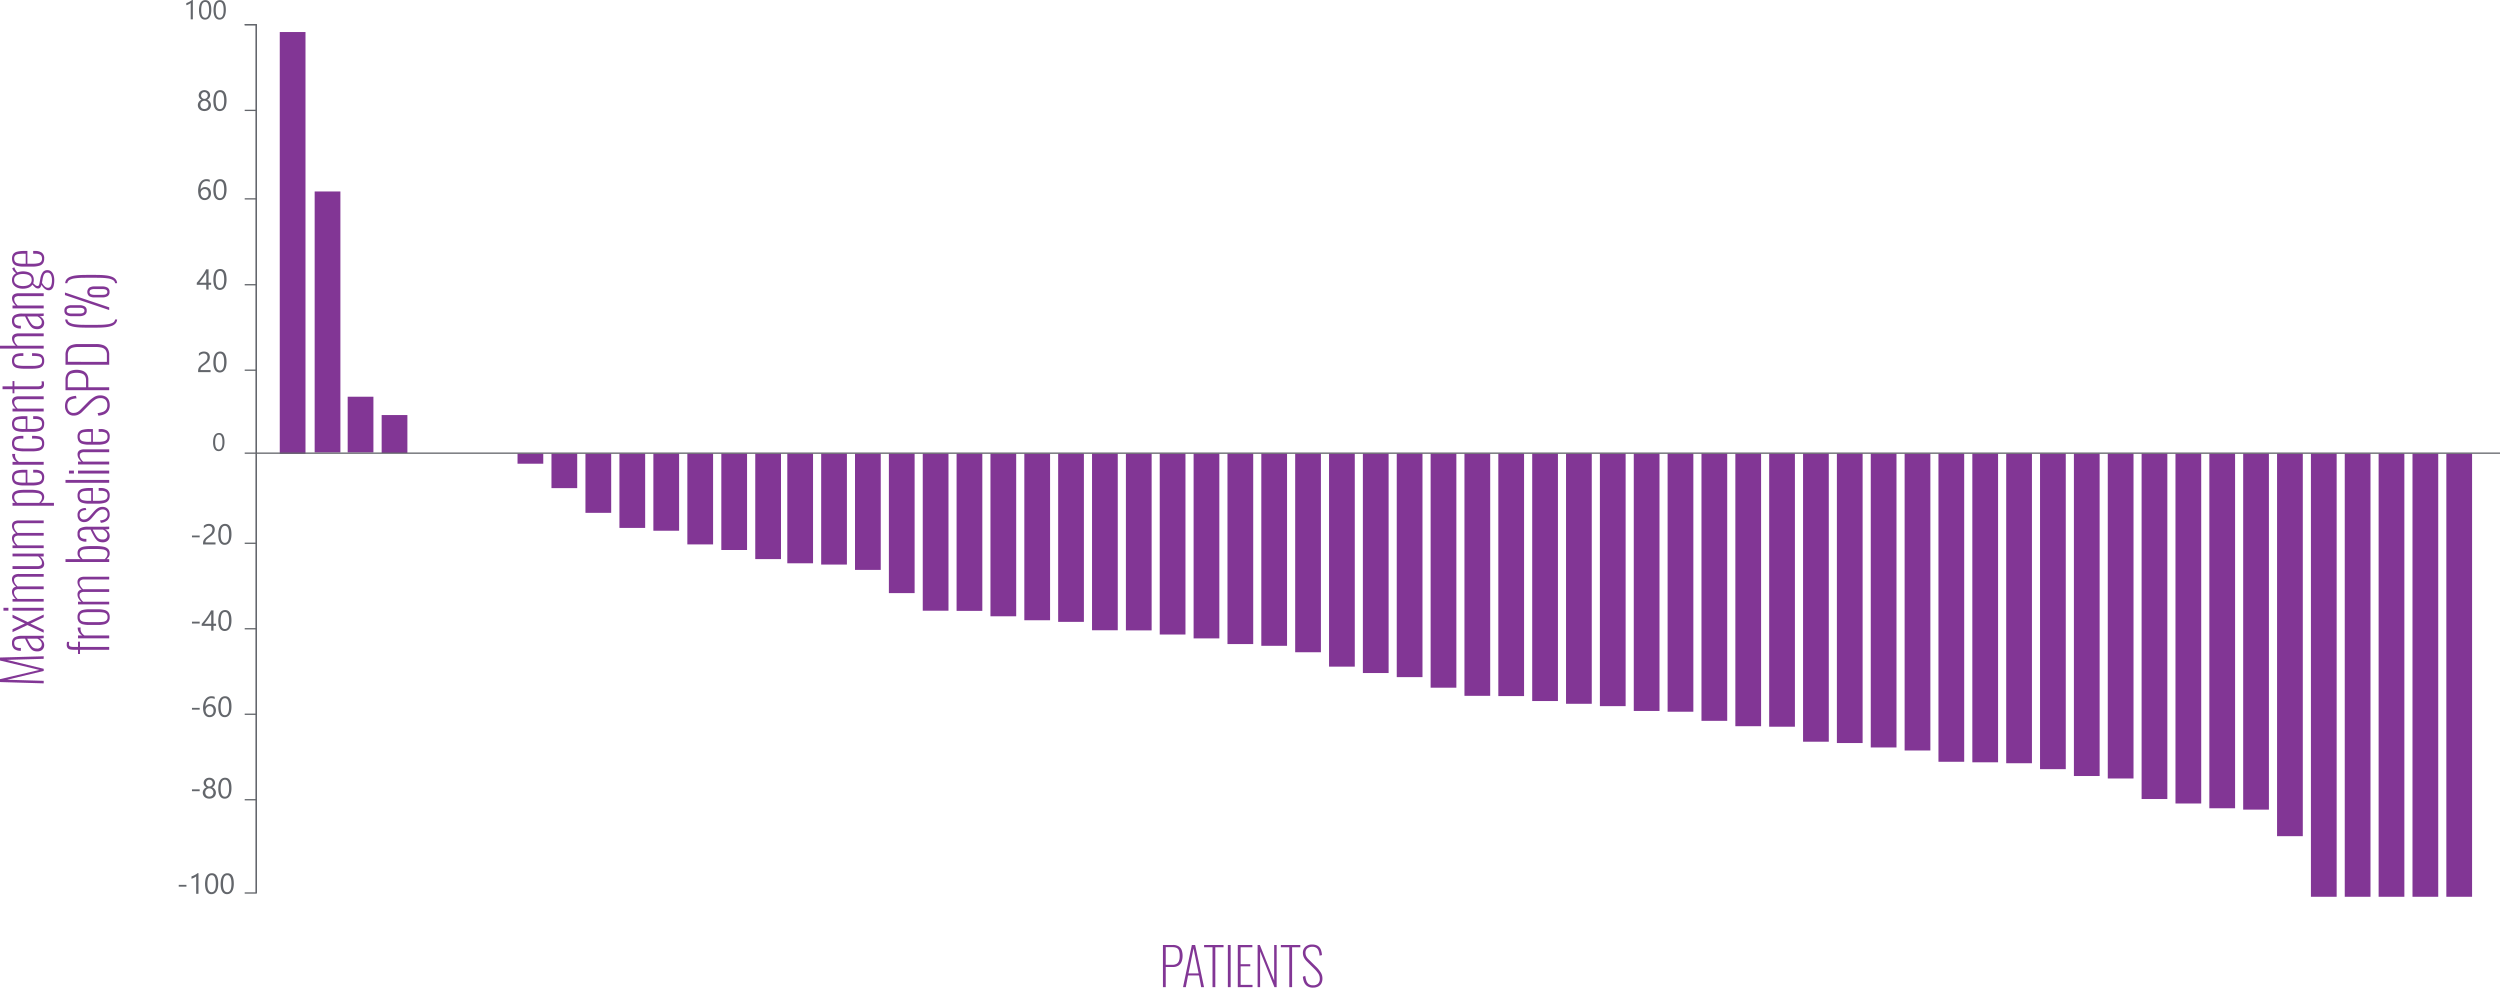 <svg xmlns="http://www.w3.org/2000/svg" width="1297.68" height="512.653" viewBox="0 0 1297.68 512.653">
  <g id="Group_1793" data-name="Group 1793" transform="translate(-315.32 -1608.979)">
    <path id="Path_3178" data-name="Path 3178" d="M9.97,32V10.13H15.1a5.481,5.481,0,0,1,3.078.743,3.924,3.924,0,0,1,1.552,2.012,8.7,8.7,0,0,1,.445,2.889,8.656,8.656,0,0,1-.445,2.781,4.413,4.413,0,0,1-1.552,2.16,4.954,4.954,0,0,1-3.051.837h-3.7V32Zm1.458-11.583H14.8a4.551,4.551,0,0,0,2.174-.459,2.824,2.824,0,0,0,1.269-1.472,7.243,7.243,0,0,0,.419-2.714,7.909,7.909,0,0,0-.378-2.74,2.376,2.376,0,0,0-1.215-1.377,5.354,5.354,0,0,0-2.241-.391h-3.4ZM20.392,32l4.59-21.87h1.7L31.3,32H29.815l-1.134-6.048h-5.67L21.85,32Zm2.835-7.128h5.265l-2.646-12.96ZM35.7,32V11.318H31.327V10.13h10.1v1.188H37.159V32Zm7.965,0V10.13h1.458V32Zm5.157,0V10.13h7.56v1.188H50.308v8.775H55.3v1.134H50.308v9.612h6.156V32ZM59.11,32V10.13h1.161L67.7,28.6V10.13h1.3V32H67.831L60.406,13.5V32Zm16.443,0V11.318H71.179V10.13h10.1v1.188H77.011V32Zm12.312.27a5.281,5.281,0,0,1-2.849-.7,4.446,4.446,0,0,1-1.7-1.971,8.833,8.833,0,0,1-.715-3l1.269-.405a12.57,12.57,0,0,0,.58,2.538,3.555,3.555,0,0,0,1.2,1.715,3.663,3.663,0,0,0,2.241.608,3.757,3.757,0,0,0,2.551-.81,3.415,3.415,0,0,0,.931-2.7,4.644,4.644,0,0,0-.742-2.579A14.914,14.914,0,0,0,88.54,22.5l-4-3.969a7.225,7.225,0,0,1-1.458-2.052,5.107,5.107,0,0,1-.459-2.106,4.162,4.162,0,0,1,1.336-3.321,5.1,5.1,0,0,1,3.47-1.161,6.573,6.573,0,0,1,2,.283,3.935,3.935,0,0,1,1.552.918,4.308,4.308,0,0,1,1.039,1.688,9.777,9.777,0,0,1,.486,2.592l-1.242.3a8.718,8.718,0,0,0-.513-2.565,3.078,3.078,0,0,0-1.188-1.525,3.879,3.879,0,0,0-2.106-.5,4,4,0,0,0-2.484.756,2.851,2.851,0,0,0-1,2.43,4.053,4.053,0,0,0,.338,1.62,5.759,5.759,0,0,0,1.256,1.7l3.942,3.888a16.418,16.418,0,0,1,2.282,2.767,5.792,5.792,0,0,1,.959,3.227,5.334,5.334,0,0,1-.621,2.713,3.813,3.813,0,0,1-1.728,1.58A5.973,5.973,0,0,1,87.865,32.27Z" transform="translate(909 2089.361)" fill="#823695"/>
    <path id="Path_2679" data-name="Path 2679" d="M358.985,100.681h6.029V551.4h-6.029" transform="translate(83.351 1521.114)" fill="none" stroke="#63666b" stroke-linejoin="round" stroke-width="0.68"/>
    <path id="Path_2680" data-name="Path 2680" d="M358.985,100.681h6.029V551.4" transform="translate(83.351 1521.114)" fill="none" stroke="#63666b" stroke-linejoin="round" stroke-width="0.68"/>
    <path id="Path_3135" data-name="Path 3135" d="M0,0H13.36V218.942H0Z" transform="translate(460.534 1625.604)" fill="#823695"/>
    <path id="Path_3145" data-name="Path 3145" d="M0,0H13.36V28.949H0Z" transform="translate(495.791 1814.907)" fill="#823695"/>
    <path id="Path_3148" data-name="Path 3148" d="M0,0H13.36V5.285H0Z" transform="translate(583.954 1844.396)" fill="#823695"/>
    <path id="Path_3149" data-name="Path 3149" d="M0,0H13.36V17.957H0Z" transform="translate(601.571 1844.396)" fill="#823695"/>
    <path id="Path_3150" data-name="Path 3150" d="M0,0H13.36V30.785H0Z" transform="translate(619.211 1844.396)" fill="#823695"/>
    <path id="Path_3153" data-name="Path 3153" d="M0,0H13.36V38.612H0Z" transform="translate(636.847 1844.396)" fill="#823695"/>
    <path id="Path_3156" data-name="Path 3156" d="M0,0H13.36V47.172H0Z" transform="translate(672.1 1844.396)" fill="#823695"/>
    <path id="Path_3159" data-name="Path 3159" d="M0,0H13.36V54.8H0Z" transform="translate(707.355 1844.396)" fill="#823695"/>
    <path id="Path_3161" data-name="Path 3161" d="M0,0H13.36V56.97H0Z" transform="translate(723.986 1844.396)" fill="#823695"/>
    <path id="Path_3165" data-name="Path 3165" d="M0,0H13.36V60.4H0Z" transform="translate(759.128 1844.396)" fill="#823695"/>
    <path id="Path_3167" data-name="Path 3167" d="M0,0H13.36V72.449H0Z" transform="translate(776.713 1844.396)" fill="#823695"/>
    <path id="Path_3172" data-name="Path 3172" d="M0,0H13.36V84.479H0Z" transform="translate(829.436 1844.396)" fill="#823695"/>
    <path id="Path_3173" data-name="Path 3173" d="M0,0H13.36V86.537H0Z" transform="translate(847.018 1844.396)" fill="#823695"/>
    <path id="Path_3175" data-name="Path 3175" d="M0,0H13.36V87.378H0Z" transform="translate(864.581 1844.396)" fill="#823695"/>
    <path id="Path_3176" data-name="Path 3176" d="M0,0H13.36V91.733H0Z" transform="translate(882.161 1844.396)" fill="#823695"/>
    <path id="Path_3177" data-name="Path 3177" d="M0,0H13.36V91.8H0Z" transform="translate(899.744 1844.396)" fill="#823695"/>
    <path id="Path_3179" data-name="Path 3179" d="M0,0H13.36V93.945H0Z" transform="translate(917.306 1844.396)" fill="#823695"/>
    <path id="Path_3180" data-name="Path 3180" d="M0,0H13.36V95.957H0Z" transform="translate(934.888 1844.396)" fill="#823695"/>
    <path id="Path_3170" data-name="Path 3170" d="M0,0H13.36V81.672H0Z" transform="translate(811.854 1844.396)" fill="#823695"/>
    <path id="Path_3139" data-name="Path 3139" d="M0,0H13.36V135.494H0Z" transform="translate(478.653 1708.365)" fill="#823695"/>
    <path id="Path_3146" data-name="Path 3146" d="M0,0H13.36V19.727H0Z" transform="translate(513.425 1824.42)" fill="#823695"/>
    <path id="Path_3154" data-name="Path 3154" d="M0,0H13.36V40.072H0Z" transform="translate(654.466 1844.396)" fill="#823695"/>
    <path id="Path_3158" data-name="Path 3158" d="M0,0H13.36V50.07H0Z" transform="translate(689.738 1844.396)" fill="#823695"/>
    <path id="Path_3163" data-name="Path 3163" d="M0,0H13.36V57.633H0Z" transform="translate(741.568 1844.396)" fill="#823695"/>
    <path id="Path_3169" data-name="Path 3169" d="M0,0H13.36V81.583H0Z" transform="translate(794.293 1844.396)" fill="#823695"/>
    <path id="Path_3181" data-name="Path 3181" d="M0,0H13.36V98.9H0Z" transform="translate(952.466 1844.396)" fill="#823695"/>
    <path id="Path_3184" data-name="Path 3184" d="M0,0H13.36V110.62H0Z" transform="translate(1005.19 1844.396)" fill="#823695"/>
    <path id="Path_3185" data-name="Path 3185" d="M0,0H13.36V113.937H0Z" transform="translate(1022.754 1844.396)" fill="#823695"/>
    <path id="Path_3186" data-name="Path 3186" d="M0,0H13.36V116.06H0Z" transform="translate(1040.332 1844.396)" fill="#823695"/>
    <path id="Path_3182" data-name="Path 3182" d="M0,0H13.36V99.806H0Z" transform="translate(970.031 1844.396)" fill="#823695"/>
    <path id="Path_3183" data-name="Path 3183" d="M0,0H13.36V103.145H0Z" transform="translate(987.61 1844.396)" fill="#823695"/>
    <path id="Path_3188" data-name="Path 3188" d="M0,0H13.36V125.77H0Z" transform="translate(1075.477 1844.396)" fill="#823695"/>
    <path id="Path_3190" data-name="Path 3190" d="M0,0H13.36V128.468H0Z" transform="translate(1110.643 1844.396)" fill="#823695"/>
    <path id="Path_3194" data-name="Path 3194" d="M0,0H13.36V134.02H0Z" transform="translate(1180.929 1844.396)" fill="#823695"/>
    <path id="Path_3198" data-name="Path 3198" d="M0,0H13.36V149.587H0Z" transform="translate(1251.235 1844.396)" fill="#823695"/>
    <path id="Path_3199" data-name="Path 3199" d="M0,0H13.36V150.274H0Z" transform="translate(1268.793 1844.396)" fill="#823695"/>
    <path id="Path_3202" data-name="Path 3202" d="M0,0H13.36V160H0Z" transform="translate(1321.518 1844.396)" fill="#823695"/>
    <path id="Path_3203" data-name="Path 3203" d="M0,0H13.36V160.27H0Z" transform="translate(1339.102 1844.396)" fill="#823695"/>
    <path id="Path_3204" data-name="Path 3204" d="M0,0H13.36V160.756H0Z" transform="translate(1356.684 1844.396)" fill="#823695"/>
    <path id="Path_3205" data-name="Path 3205" d="M0,0H13.36V163.83H0Z" transform="translate(1374.244 1844.396)" fill="#823695"/>
    <path id="Path_3207" data-name="Path 3207" d="M0,0H13.36V168.674H0Z" transform="translate(1409.408 1844.396)" fill="#823695"/>
    <path id="Path_3212" data-name="Path 3212" d="M0,0H13.36V198.616H0Z" transform="translate(1497.278 1844.396)" fill="#823695"/>
    <path id="Path_3213" data-name="Path 3213" d="M0,0H13.36V230.078H0Z" transform="translate(1514.854 1844.396)" fill="#823695"/>
    <path id="Path_3215" data-name="Path 3215" d="M0,0H13.36V230.078H0Z" transform="translate(1549.997 1844.396)" fill="#823695"/>
    <path id="Path_3217" data-name="Path 3217" d="M0,0H13.36V230.078H0Z" transform="translate(1585.145 1844.396)" fill="#823695"/>
    <path id="Path_3187" data-name="Path 3187" d="M0,0H13.36V121.546H0Z" transform="translate(1057.916 1844.396)" fill="#823695"/>
    <path id="Path_3195" data-name="Path 3195" d="M0,0H13.36V138.75H0Z" transform="translate(1198.507 1844.396)" fill="#823695"/>
    <path id="Path_3206" data-name="Path 3206" d="M0,0H13.36V167.39H0Z" transform="translate(1391.824 1844.396)" fill="#823695"/>
    <path id="Path_3208" data-name="Path 3208" d="M0,0H13.36V179.331H0Z" transform="translate(1426.966 1844.396)" fill="#823695"/>
    <path id="Path_3209" data-name="Path 3209" d="M0,0H13.36V181.655H0Z" transform="translate(1444.549 1844.396)" fill="#823695"/>
    <path id="Path_3189" data-name="Path 3189" d="M0,0H13.36V125.9H0Z" transform="translate(1093.059 1844.396)" fill="#823695"/>
    <path id="Path_3191" data-name="Path 3191" d="M0,0H13.36V129.9H0Z" transform="translate(1128.2 1844.396)" fill="#823695"/>
    <path id="Path_3192" data-name="Path 3192" d="M0,0H13.36V131.121H0Z" transform="translate(1145.781 1844.396)" fill="#823695"/>
    <path id="Path_3193" data-name="Path 3193" d="M0,0H13.36V133.619H0Z" transform="translate(1163.363 1844.396)" fill="#823695"/>
    <path id="Path_3196" data-name="Path 3196" d="M0,0H13.36V141.537H0Z" transform="translate(1216.092 1844.396)" fill="#823695"/>
    <path id="Path_3197" data-name="Path 3197" d="M0,0H13.36V141.8H0Z" transform="translate(1233.649 1844.396)" fill="#823695"/>
    <path id="Path_3200" data-name="Path 3200" d="M0,0H13.36V152.572H0Z" transform="translate(1286.377 1844.396)" fill="#823695"/>
    <path id="Path_3201" data-name="Path 3201" d="M0,0H13.36V154.143H0Z" transform="translate(1303.958 1844.396)" fill="#823695"/>
    <path id="Path_3210" data-name="Path 3210" d="M0,0H13.36V184.131H0Z" transform="translate(1462.131 1844.396)" fill="#823695"/>
    <path id="Path_3211" data-name="Path 3211" d="M0,0H13.36V184.84H0Z" transform="translate(1479.69 1844.396)" fill="#823695"/>
    <path id="Path_3214" data-name="Path 3214" d="M0,0H13.36V230.078H0Z" transform="translate(1532.417 1844.396)" fill="#823695"/>
    <path id="Path_3216" data-name="Path 3216" d="M0,0H13.36V230.078H0Z" transform="translate(1567.579 1844.396)" fill="#823695"/>
    <path id="Path_3137" data-name="Path 3137" d="M0,0H6.029" transform="translate(442.338 1666.278)" fill="none" stroke="#63666b" stroke-width="0.68"/>
    <path id="Path_3140" data-name="Path 3140" d="M0,0H6.029" transform="translate(442.338 1712.203)" fill="none" stroke="#63666b" stroke-width="0.68"/>
    <path id="Path_3142" data-name="Path 3142" d="M0,0H6.029" transform="translate(442.338 1756.778)" fill="none" stroke="#63666b" stroke-width="0.68"/>
    <path id="Path_3144" data-name="Path 3144" d="M0,0H6.029" transform="translate(442.338 1801.135)" fill="none" stroke="#63666b" stroke-width="0.68"/>
    <path id="Path_3151" data-name="Path 3151" d="M0,0H6.029" transform="translate(442.338 1844.199)" fill="none" stroke="#63666b" stroke-width="0.68"/>
    <path id="Path_3157" data-name="Path 3157" d="M0,0H6.029" transform="translate(442.338 1890.976)" fill="none" stroke="#63666b" stroke-width="0.68"/>
    <path id="Path_3162" data-name="Path 3162" d="M0,0H6.029" transform="translate(442.338 1935.352)" fill="none" stroke="#63666b" stroke-width="0.68"/>
    <path id="Path_3166" data-name="Path 3166" d="M0,0H6.029" transform="translate(442.338 1979.728)" fill="none" stroke="#63666b" stroke-width="0.68"/>
    <path id="Path_3171" data-name="Path 3171" d="M0,0H6.029" transform="translate(442.338 2024.102)" fill="none" stroke="#63666b" stroke-width="0.68"/>
    <path id="Path_3134" data-name="Path 3134" d="M4.949,0H3.828V-8.47a2.6,2.6,0,0,1-.379.3,6.184,6.184,0,0,1-.561.332q-.311.164-.656.308a4.769,4.769,0,0,1-.673.226V-8.442a6.517,6.517,0,0,0,.783-.277q.414-.174.813-.39T3.91-9.56a6,6,0,0,0,.615-.461h.424Zm9.57-4.942A9.63,9.63,0,0,1,14.3-2.762a5.081,5.081,0,0,1-.643,1.6,2.892,2.892,0,0,1-1.032.991,2.826,2.826,0,0,1-1.391.338A2.639,2.639,0,0,1,9.916-.154,2.758,2.758,0,0,1,8.941-1.1a4.8,4.8,0,0,1-.6-1.528A9.447,9.447,0,0,1,8.135-4.7a10.694,10.694,0,0,1,.215-2.27,5.191,5.191,0,0,1,.632-1.651,2.814,2.814,0,0,1,1.036-1,2.908,2.908,0,0,1,1.418-.338Q14.52-9.967,14.52-4.942Zm-1.148.109q0-4.184-1.989-4.184-2.1,0-2.1,4.259,0,3.972,2.058,3.972Q13.371-.786,13.371-4.833Zm8.7-.109a9.63,9.63,0,0,1-.222,2.181,5.081,5.081,0,0,1-.643,1.6,2.892,2.892,0,0,1-1.032.991,2.826,2.826,0,0,1-1.391.338,2.639,2.639,0,0,1-1.316-.325,2.758,2.758,0,0,1-.974-.947,4.8,4.8,0,0,1-.6-1.528A9.447,9.447,0,0,1,15.682-4.7a10.694,10.694,0,0,1,.215-2.27,5.191,5.191,0,0,1,.632-1.651,2.814,2.814,0,0,1,1.036-1,2.908,2.908,0,0,1,1.418-.338Q22.066-9.967,22.066-4.942Zm-1.148.109q0-4.184-1.989-4.184-2.1,0-2.1,4.259,0,3.972,2.058,3.972Q20.918-.786,20.918-4.833Z" transform="translate(410.479 1619)" fill="#63666b"/>
    <path id="Path_3141" data-name="Path 3141" d="M6.226-10.5v6.936H7.573v1.1H6.226V0H5.039V-2.468H.1v-1.04q.688-.776,1.392-1.659T2.838-6.958q.641-.908,1.187-1.813A16.567,16.567,0,0,0,4.944-10.5ZM1.458-3.567H5.039V-8.708Q4.49-7.749,4-6.995t-.934,1.37q-.443.615-.846,1.113T1.458-3.567ZM15.557-5.3a10.318,10.318,0,0,1-.238,2.336,5.444,5.444,0,0,1-.688,1.718A3.1,3.1,0,0,1,13.524-.179a3.028,3.028,0,0,1-1.49.363,2.827,2.827,0,0,1-1.41-.348A2.955,2.955,0,0,1,9.58-1.179a5.141,5.141,0,0,1-.645-1.637,10.122,10.122,0,0,1-.22-2.223,11.458,11.458,0,0,1,.231-2.432A5.562,5.562,0,0,1,9.624-9.24a3.015,3.015,0,0,1,1.11-1.077,3.116,3.116,0,0,1,1.52-.363Q15.557-10.679,15.557-5.3Zm-1.23.117q0-4.482-2.131-4.482-2.249,0-2.249,4.563,0,4.255,2.2,4.255Q14.326-.842,14.326-5.178Z" transform="translate(417.354 1759.292)" fill="#63666b"/>
    <path id="Path_3143" data-name="Path 3143" d="M5.654-7.749a2.172,2.172,0,0,0-.15-.842,1.668,1.668,0,0,0-.41-.6,1.681,1.681,0,0,0-.612-.355,2.4,2.4,0,0,0-.762-.117,2.52,2.52,0,0,0-.688.1,3.347,3.347,0,0,0-.656.264,4.032,4.032,0,0,0-.615.4,4.444,4.444,0,0,0-.553.52V-9.668a3.591,3.591,0,0,1,1.132-.751,3.984,3.984,0,0,1,1.527-.26,3.687,3.687,0,0,1,1.194.187,2.737,2.737,0,0,1,.952.546,2.522,2.522,0,0,1,.634.886,2.989,2.989,0,0,1,.231,1.208,4.144,4.144,0,0,1-.143,1.128,3.488,3.488,0,0,1-.432.952,4.594,4.594,0,0,1-.729.857,10.323,10.323,0,0,1-1.033.835q-.74.527-1.219.9a5.391,5.391,0,0,0-.762.7,2.03,2.03,0,0,0-.4.652,2.279,2.279,0,0,0-.114.751H7.28V0H.8V-.52A4.333,4.333,0,0,1,.945-1.707a3.081,3.081,0,0,1,.483-.974A5.406,5.406,0,0,1,2.311-3.6q.546-.461,1.337-1.04A8.45,8.45,0,0,0,4.6-5.427a4.074,4.074,0,0,0,.619-.747,2.683,2.683,0,0,0,.333-.758A3.269,3.269,0,0,0,5.654-7.749Zm9.9,2.454a10.318,10.318,0,0,1-.238,2.336,5.444,5.444,0,0,1-.688,1.718A3.1,3.1,0,0,1,13.524-.179a3.028,3.028,0,0,1-1.49.363,2.827,2.827,0,0,1-1.41-.348A2.955,2.955,0,0,1,9.58-1.179a5.141,5.141,0,0,1-.645-1.637,10.122,10.122,0,0,1-.22-2.223,11.458,11.458,0,0,1,.231-2.432A5.562,5.562,0,0,1,9.624-9.24a3.015,3.015,0,0,1,1.11-1.077,3.116,3.116,0,0,1,1.52-.363Q15.557-10.679,15.557-5.3Zm-1.23.117q0-4.482-2.131-4.482-2.249,0-2.249,4.563,0,4.255,2.2,4.255Q14.326-.842,14.326-5.178Z" transform="translate(417.354 1802.141)" fill="#63666b"/>
    <path id="Path_3147" data-name="Path 3147" d="M6.475-4.589a8.942,8.942,0,0,1-.206,2.025,4.718,4.718,0,0,1-.6,1.489,2.685,2.685,0,0,1-.958.92A2.624,2.624,0,0,1,3.421.159,2.45,2.45,0,0,1,2.2-.143a2.561,2.561,0,0,1-.9-.879A4.456,4.456,0,0,1,.736-2.441a8.772,8.772,0,0,1-.19-1.927,9.93,9.93,0,0,1,.2-2.107,4.82,4.82,0,0,1,.587-1.533,2.613,2.613,0,0,1,.962-.933,2.7,2.7,0,0,1,1.317-.314Q6.475-9.255,6.475-4.589Zm-1.066.1q0-3.885-1.847-3.885-1.949,0-1.949,3.955Q1.612-.73,3.523-.73,5.408-.73,5.408-4.488Z" transform="translate(425.377 1842.988)" fill="#63666b"/>
    <path id="Path_3136" data-name="Path 3136" d="M.659-2.93a2.8,2.8,0,0,1,.132-.839,3.038,3.038,0,0,1,.377-.787,3.121,3.121,0,0,1,.608-.667A2.9,2.9,0,0,1,2.6-5.7a3.114,3.114,0,0,1-1.084-.978A2.312,2.312,0,0,1,1.113-8a2.55,2.55,0,0,1,.223-1.069,2.576,2.576,0,0,1,.619-.85,2.861,2.861,0,0,1,.938-.56,3.338,3.338,0,0,1,1.172-.2,3.306,3.306,0,0,1,1.179.205,2.912,2.912,0,0,1,.938.564,2.532,2.532,0,0,1,.615.85A2.569,2.569,0,0,1,7.017-8a2.312,2.312,0,0,1-.4,1.322A3.153,3.153,0,0,1,5.544-5.7a2.872,2.872,0,0,1,.813.476,3.167,3.167,0,0,1,.6.667,3.038,3.038,0,0,1,.377.787,2.8,2.8,0,0,1,.132.839,3.119,3.119,0,0,1-.249,1.26,2.815,2.815,0,0,1-.7.978,3.229,3.229,0,0,1-1.077.634A4.024,4.024,0,0,1,4.065.168,3.971,3.971,0,0,1,2.7-.059,3.279,3.279,0,0,1,1.619-.692,2.834,2.834,0,0,1,.912-1.67,3.08,3.08,0,0,1,.659-2.93Zm1.3-.1a2.481,2.481,0,0,0,.15.886,1.911,1.911,0,0,0,.425.674,1.854,1.854,0,0,0,.667.428,2.408,2.408,0,0,0,.868.15,2.286,2.286,0,0,0,.85-.154,1.98,1.98,0,0,0,.67-.432,1.943,1.943,0,0,0,.439-.674,2.357,2.357,0,0,0,.157-.879,2.245,2.245,0,0,0-.15-.824,2.063,2.063,0,0,0-.428-.677A2.013,2.013,0,0,0,4.944-5a2.168,2.168,0,0,0-.872-.168,2.192,2.192,0,0,0-.839.157,2.007,2.007,0,0,0-.667.439,2.035,2.035,0,0,0-.443.674A2.242,2.242,0,0,0,1.963-3.032ZM2.336-7.9a1.75,1.75,0,0,0,.135.692,1.744,1.744,0,0,0,.374.557,1.755,1.755,0,0,0,.553.374,1.687,1.687,0,0,0,.674.135,1.674,1.674,0,0,0,.677-.139A1.751,1.751,0,0,0,5.3-6.661a1.828,1.828,0,0,0,.374-.557A1.692,1.692,0,0,0,5.815-7.9a1.8,1.8,0,0,0-.135-.7,1.721,1.721,0,0,0-.37-.557,1.731,1.731,0,0,0-.553-.37,1.731,1.731,0,0,0-.685-.135,1.747,1.747,0,0,0-.707.139,1.708,1.708,0,0,0-.549.377,1.649,1.649,0,0,0-.355.56A1.894,1.894,0,0,0,2.336-7.9ZM15.557-5.3a10.318,10.318,0,0,1-.238,2.336,5.444,5.444,0,0,1-.688,1.718A3.1,3.1,0,0,1,13.524-.179a3.028,3.028,0,0,1-1.49.363,2.827,2.827,0,0,1-1.41-.348A2.955,2.955,0,0,1,9.58-1.179a5.141,5.141,0,0,1-.645-1.637,10.122,10.122,0,0,1-.22-2.223,11.458,11.458,0,0,1,.231-2.432A5.562,5.562,0,0,1,9.624-9.24a3.015,3.015,0,0,1,1.11-1.077,3.116,3.116,0,0,1,1.52-.363Q15.557-10.679,15.557-5.3Zm-1.23.117q0-4.482-2.131-4.482-2.249,0-2.249,4.563,0,4.255,2.2,4.255Q14.326-.842,14.326-5.178Z" transform="translate(417.354 1666.452)" fill="#63666b"/>
    <path id="Path_3138" data-name="Path 3138" d="M7.485-3.333a3.891,3.891,0,0,1-.249,1.414A3.4,3.4,0,0,1,6.548-.806,3.076,3.076,0,0,1,5.5-.077a3.317,3.317,0,0,1-1.318.26,3,3,0,0,1-1.417-.33A3,3,0,0,1,1.7-1.095,4.549,4.549,0,0,1,1.04-2.607,8.194,8.194,0,0,1,.813-4.622a9.465,9.465,0,0,1,.3-2.487A6.041,6.041,0,0,1,1.981-9.02a3.984,3.984,0,0,1,1.351-1.227A3.621,3.621,0,0,1,5.1-10.679a4.252,4.252,0,0,1,1.743.3v1.135a3.7,3.7,0,0,0-1.714-.417,2.554,2.554,0,0,0-1.267.315,2.91,2.91,0,0,0-.967.89,4.341,4.341,0,0,0-.619,1.388,7.042,7.042,0,0,0-.216,1.809h.029a2.522,2.522,0,0,1,2.4-1.311,3.152,3.152,0,0,1,1.241.234,2.68,2.68,0,0,1,.945.663,2.984,2.984,0,0,1,.6,1.022A3.889,3.889,0,0,1,7.485-3.333Zm-1.23.154a3.269,3.269,0,0,0-.139-.989,2.145,2.145,0,0,0-.4-.747,1.721,1.721,0,0,0-.641-.472,2.157,2.157,0,0,0-.864-.165,2.023,2.023,0,0,0-.828.168,2.061,2.061,0,0,0-.659.458,2.121,2.121,0,0,0-.436.674,2.134,2.134,0,0,0-.157.817,3.258,3.258,0,0,0,.154,1.014,2.62,2.62,0,0,0,.432.824,2.055,2.055,0,0,0,.663.553,1.811,1.811,0,0,0,.853.2,1.954,1.954,0,0,0,.828-.172,1.846,1.846,0,0,0,.637-.48,2.221,2.221,0,0,0,.41-.736A2.917,2.917,0,0,0,6.255-3.179Zm9.3-2.117a10.318,10.318,0,0,1-.238,2.336,5.444,5.444,0,0,1-.688,1.718A3.1,3.1,0,0,1,13.524-.179a3.028,3.028,0,0,1-1.49.363,2.827,2.827,0,0,1-1.41-.348A2.955,2.955,0,0,1,9.58-1.179a5.141,5.141,0,0,1-.645-1.637,10.122,10.122,0,0,1-.22-2.223,11.458,11.458,0,0,1,.231-2.432A5.562,5.562,0,0,1,9.624-9.24a3.015,3.015,0,0,1,1.11-1.077,3.116,3.116,0,0,1,1.52-.363Q15.557-10.679,15.557-5.3Zm-1.23.117q0-4.482-2.131-4.482-2.249,0-2.249,4.563,0,4.255,2.2,4.255Q14.326-.842,14.326-5.178Z" transform="translate(417.354 1712.661)" fill="#63666b"/>
    <path id="Path_3155" data-name="Path 3155" d="M5.054-3.706h-4v-.945h4Zm6.6-4.043a2.172,2.172,0,0,0-.15-.842,1.668,1.668,0,0,0-.41-.6,1.681,1.681,0,0,0-.612-.355,2.4,2.4,0,0,0-.762-.117,2.52,2.52,0,0,0-.688.1,3.347,3.347,0,0,0-.656.264,4.032,4.032,0,0,0-.615.4,4.444,4.444,0,0,0-.553.52V-9.668a3.591,3.591,0,0,1,1.132-.751,3.984,3.984,0,0,1,1.527-.26,3.687,3.687,0,0,1,1.194.187,2.737,2.737,0,0,1,.952.546,2.522,2.522,0,0,1,.634.886,2.989,2.989,0,0,1,.231,1.208,4.144,4.144,0,0,1-.143,1.128,3.488,3.488,0,0,1-.432.952,4.594,4.594,0,0,1-.729.857,10.323,10.323,0,0,1-1.033.835q-.74.527-1.219.9a5.391,5.391,0,0,0-.762.7,2.03,2.03,0,0,0-.4.652,2.279,2.279,0,0,0-.114.751h5.229V0H6.8V-.52a4.333,4.333,0,0,1,.146-1.187,3.081,3.081,0,0,1,.483-.974A5.406,5.406,0,0,1,8.309-3.6q.546-.461,1.337-1.04a8.45,8.45,0,0,0,.956-.784,4.074,4.074,0,0,0,.619-.747,2.683,2.683,0,0,0,.333-.758A3.269,3.269,0,0,0,11.653-7.749Zm9.9,2.454a10.318,10.318,0,0,1-.238,2.336,5.444,5.444,0,0,1-.688,1.718A3.1,3.1,0,0,1,19.523-.179a3.028,3.028,0,0,1-1.49.363,2.827,2.827,0,0,1-1.41-.348,2.955,2.955,0,0,1-1.044-1.014,5.141,5.141,0,0,1-.645-1.637,10.122,10.122,0,0,1-.22-2.223,11.458,11.458,0,0,1,.231-2.432,5.562,5.562,0,0,1,.677-1.769,3.015,3.015,0,0,1,1.11-1.077,3.116,3.116,0,0,1,1.52-.363Q21.555-10.679,21.555-5.3Zm-1.23.117q0-4.482-2.131-4.482-2.249,0-2.249,4.563,0,4.255,2.2,4.255Q20.325-.842,20.325-5.178Z" transform="translate(413.915 1891.598)" fill="#63666b"/>
    <path id="Path_3160" data-name="Path 3160" d="M5.054-3.706h-4v-.945h4Zm7.17-6.8v6.936h1.348v1.1H12.224V0H11.038V-2.468H6.1v-1.04q.688-.776,1.392-1.659T8.837-6.958q.641-.908,1.187-1.813a16.567,16.567,0,0,0,.919-1.732ZM7.456-3.567h3.582V-8.708q-.549.959-1.04,1.714t-.934,1.37q-.443.615-.846,1.113T7.456-3.567ZM21.555-5.3a10.318,10.318,0,0,1-.238,2.336,5.444,5.444,0,0,1-.688,1.718A3.1,3.1,0,0,1,19.523-.179a3.028,3.028,0,0,1-1.49.363,2.827,2.827,0,0,1-1.41-.348,2.955,2.955,0,0,1-1.044-1.014,5.141,5.141,0,0,1-.645-1.637,10.122,10.122,0,0,1-.22-2.223,11.458,11.458,0,0,1,.231-2.432,5.562,5.562,0,0,1,.677-1.769,3.015,3.015,0,0,1,1.11-1.077,3.116,3.116,0,0,1,1.52-.363Q21.555-10.679,21.555-5.3Zm-1.23.117q0-4.482-2.131-4.482-2.249,0-2.249,4.563,0,4.255,2.2,4.255Q20.325-.842,20.325-5.178Z" transform="translate(413.915 1936.327)" fill="#63666b"/>
    <path id="Path_3164" data-name="Path 3164" d="M5.054-3.706h-4v-.945h4Zm8.43.374a3.891,3.891,0,0,1-.249,1.414,3.4,3.4,0,0,1-.688,1.113A3.076,3.076,0,0,1,11.5-.077a3.317,3.317,0,0,1-1.318.26,3,3,0,0,1-1.417-.33A3,3,0,0,1,7.7-1.095a4.549,4.549,0,0,1-.663-1.512,8.194,8.194,0,0,1-.227-2.014,9.465,9.465,0,0,1,.3-2.487A6.041,6.041,0,0,1,7.98-9.02a3.984,3.984,0,0,1,1.351-1.227,3.621,3.621,0,0,1,1.765-.432,4.252,4.252,0,0,1,1.743.3v1.135a3.7,3.7,0,0,0-1.714-.417,2.554,2.554,0,0,0-1.267.315,2.91,2.91,0,0,0-.967.89,4.341,4.341,0,0,0-.619,1.388,7.042,7.042,0,0,0-.216,1.809h.029a2.522,2.522,0,0,1,2.4-1.311,3.152,3.152,0,0,1,1.241.234,2.68,2.68,0,0,1,.945.663,2.984,2.984,0,0,1,.6,1.022A3.889,3.889,0,0,1,13.484-3.333Zm-1.23.154a3.269,3.269,0,0,0-.139-.989,2.145,2.145,0,0,0-.4-.747,1.721,1.721,0,0,0-.641-.472,2.157,2.157,0,0,0-.864-.165,2.023,2.023,0,0,0-.828.168,2.061,2.061,0,0,0-.659.458,2.121,2.121,0,0,0-.436.674,2.134,2.134,0,0,0-.157.817,3.258,3.258,0,0,0,.154,1.014,2.62,2.62,0,0,0,.432.824,2.055,2.055,0,0,0,.663.553,1.811,1.811,0,0,0,.853.2,1.954,1.954,0,0,0,.828-.172,1.846,1.846,0,0,0,.637-.48,2.221,2.221,0,0,0,.41-.736A2.917,2.917,0,0,0,12.253-3.179Zm9.3-2.117a10.318,10.318,0,0,1-.238,2.336,5.444,5.444,0,0,1-.688,1.718A3.1,3.1,0,0,1,19.523-.179a3.028,3.028,0,0,1-1.49.363,2.827,2.827,0,0,1-1.41-.348,2.955,2.955,0,0,1-1.044-1.014,5.141,5.141,0,0,1-.645-1.637,10.122,10.122,0,0,1-.22-2.223,11.458,11.458,0,0,1,.231-2.432,5.562,5.562,0,0,1,.677-1.769,3.015,3.015,0,0,1,1.11-1.077,3.116,3.116,0,0,1,1.52-.363Q21.555-10.679,21.555-5.3Zm-1.23.117q0-4.482-2.131-4.482-2.249,0-2.249,4.563,0,4.255,2.2,4.255Q20.325-.842,20.325-5.178Z" transform="translate(413.915 1981.056)" fill="#63666b"/>
    <path id="Path_3168" data-name="Path 3168" d="M5.054-3.706h-4v-.945h4Zm1.6.776a2.8,2.8,0,0,1,.132-.839,3.038,3.038,0,0,1,.377-.787,3.121,3.121,0,0,1,.608-.667A2.9,2.9,0,0,1,8.6-5.7a3.114,3.114,0,0,1-1.084-.978A2.312,2.312,0,0,1,7.112-8a2.55,2.55,0,0,1,.223-1.069,2.576,2.576,0,0,1,.619-.85,2.861,2.861,0,0,1,.938-.56,3.338,3.338,0,0,1,1.172-.2,3.306,3.306,0,0,1,1.179.205,2.912,2.912,0,0,1,.938.564,2.532,2.532,0,0,1,.615.85A2.569,2.569,0,0,1,13.015-8a2.312,2.312,0,0,1-.4,1.322,3.153,3.153,0,0,1-1.069.978,2.872,2.872,0,0,1,.813.476,3.167,3.167,0,0,1,.6.667,3.038,3.038,0,0,1,.377.787,2.8,2.8,0,0,1,.132.839,3.119,3.119,0,0,1-.249,1.26,2.815,2.815,0,0,1-.7.978,3.229,3.229,0,0,1-1.077.634,4.024,4.024,0,0,1-1.381.227,3.971,3.971,0,0,1-1.37-.227A3.279,3.279,0,0,1,7.617-.692,2.834,2.834,0,0,1,6.91-1.67,3.08,3.08,0,0,1,6.658-2.93Zm1.3-.1a2.481,2.481,0,0,0,.15.886,1.911,1.911,0,0,0,.425.674,1.854,1.854,0,0,0,.667.428,2.408,2.408,0,0,0,.868.15,2.286,2.286,0,0,0,.85-.154,1.98,1.98,0,0,0,.67-.432,1.943,1.943,0,0,0,.439-.674,2.357,2.357,0,0,0,.157-.879,2.245,2.245,0,0,0-.15-.824,2.063,2.063,0,0,0-.428-.677A2.013,2.013,0,0,0,10.942-5a2.168,2.168,0,0,0-.872-.168,2.192,2.192,0,0,0-.839.157,2.007,2.007,0,0,0-.667.439,2.035,2.035,0,0,0-.443.674A2.242,2.242,0,0,0,7.961-3.032ZM8.335-7.9a1.75,1.75,0,0,0,.135.692,1.744,1.744,0,0,0,.374.557,1.755,1.755,0,0,0,.553.374,1.687,1.687,0,0,0,.674.135,1.674,1.674,0,0,0,.677-.139,1.751,1.751,0,0,0,.553-.377,1.828,1.828,0,0,0,.374-.557,1.692,1.692,0,0,0,.139-.685,1.8,1.8,0,0,0-.135-.7,1.721,1.721,0,0,0-.37-.557,1.731,1.731,0,0,0-.553-.37,1.731,1.731,0,0,0-.685-.135,1.747,1.747,0,0,0-.707.139,1.708,1.708,0,0,0-.549.377,1.649,1.649,0,0,0-.355.56A1.894,1.894,0,0,0,8.335-7.9ZM21.555-5.3a10.318,10.318,0,0,1-.238,2.336,5.444,5.444,0,0,1-.688,1.718A3.1,3.1,0,0,1,19.523-.179a3.028,3.028,0,0,1-1.49.363,2.827,2.827,0,0,1-1.41-.348,2.955,2.955,0,0,1-1.044-1.014,5.141,5.141,0,0,1-.645-1.637,10.122,10.122,0,0,1-.22-2.223,11.458,11.458,0,0,1,.231-2.432,5.562,5.562,0,0,1,.677-1.769,3.015,3.015,0,0,1,1.11-1.077,3.116,3.116,0,0,1,1.52-.363Q21.555-10.679,21.555-5.3Zm-1.23.117q0-4.482-2.131-4.482-2.249,0-2.249,4.563,0,4.255,2.2,4.255Q20.325-.842,20.325-5.178Z" transform="translate(413.915 2023.366)" fill="#63666b"/>
    <path id="Path_3174" data-name="Path 3174" d="M5.054-3.706h-4v-.945h4ZM11.3,0H10.1V-9.075a2.78,2.78,0,0,1-.406.319,6.626,6.626,0,0,1-.6.355q-.333.176-.7.33a5.11,5.11,0,0,1-.721.242V-9.045a6.983,6.983,0,0,0,.839-.3q.443-.187.872-.417t.809-.483a6.425,6.425,0,0,0,.659-.494H11.3ZM21.555-5.3a10.318,10.318,0,0,1-.238,2.336,5.444,5.444,0,0,1-.688,1.718A3.1,3.1,0,0,1,19.523-.179a3.028,3.028,0,0,1-1.49.363,2.827,2.827,0,0,1-1.41-.348,2.955,2.955,0,0,1-1.044-1.014,5.141,5.141,0,0,1-.645-1.637,10.122,10.122,0,0,1-.22-2.223,11.458,11.458,0,0,1,.231-2.432,5.562,5.562,0,0,1,.677-1.769,3.015,3.015,0,0,1,1.11-1.077,3.116,3.116,0,0,1,1.52-.363Q21.555-10.679,21.555-5.3Zm-1.23.117q0-4.482-2.131-4.482-2.249,0-2.249,4.563,0,4.255,2.2,4.255Q20.325-.842,20.325-5.178ZM29.641-5.3A10.318,10.318,0,0,1,29.4-2.959a5.444,5.444,0,0,1-.688,1.718A3.1,3.1,0,0,1,27.609-.179a3.028,3.028,0,0,1-1.49.363,2.827,2.827,0,0,1-1.41-.348,2.955,2.955,0,0,1-1.044-1.014,5.141,5.141,0,0,1-.645-1.637,10.122,10.122,0,0,1-.22-2.223,11.458,11.458,0,0,1,.231-2.432,5.562,5.562,0,0,1,.677-1.769,3.015,3.015,0,0,1,1.11-1.077,3.116,3.116,0,0,1,1.52-.363Q29.641-10.679,29.641-5.3Zm-1.23.117q0-4.482-2.131-4.482-2.249,0-2.249,4.563,0,4.255,2.2,4.255Q28.411-.842,28.411-5.178Z" transform="translate(407.042 2072.931)" fill="#63666b"/>
    <path id="Path_3152" data-name="Path 3152" d="M0,0H1164.635" transform="translate(448.365 1844.199)" fill="none" stroke="#63666b" stroke-width="0.68"/>
    <path id="Path_3133" data-name="Path 3133" d="M-114.38,0l.672-22.68h1.512l4.788,20.468,4.872-20.468h1.568L-100.324,0h-1.316l-.56-19.012L-106.82,0h-1.12L-112.5-18.984-113.064,0Zm19.824.252A3.193,3.193,0,0,1-96.264-.2,3.055,3.055,0,0,1-97.4-1.442,3.99,3.99,0,0,1-97.8-3.276a5.536,5.536,0,0,1,.266-1.806,3.673,3.673,0,0,1,.966-1.442,10.268,10.268,0,0,1,2-1.414q1.3-.742,3.374-1.722v-1.148a13.829,13.829,0,0,0-.21-2.744,2.325,2.325,0,0,0-.7-1.372,2.071,2.071,0,0,0-1.33-.392,3.431,3.431,0,0,0-1.232.224,1.9,1.9,0,0,0-.966.882,3.988,3.988,0,0,0-.378,1.946v.42h-1.456A5.348,5.348,0,0,1-96.53-15.3a3.877,3.877,0,0,1,3.15-1.134,3.108,3.108,0,0,1,2.856,1.288,8.116,8.116,0,0,1,.812,4.172v8.148q0,.224.014.854t.028,1.218A7.106,7.106,0,0,0-89.628,0h-1.288q-.056-.588-.14-1.232t-.112-.924a3.762,3.762,0,0,1-1.26,1.708A3.354,3.354,0,0,1-94.556.252Zm.364-1.232a2.482,2.482,0,0,0,1.26-.322,3.9,3.9,0,0,0,1.008-.84A4.924,4.924,0,0,0-91.2-3.248v-5.32q-1.484.784-2.478,1.344A9.4,9.4,0,0,0-95.242-6.16a2.981,2.981,0,0,0-.826,1.134A4.112,4.112,0,0,0-96.32-3.5a2.425,2.425,0,0,0,.672,1.988A2.3,2.3,0,0,0-94.192-.98ZM-88.06,0l3.948-8.428-3.7-7.756H-86.3l3.024,6.412,3-6.412h1.54l-3.836,7.9L-78.68,0h-1.4l-3.3-6.888L-86.6,0Zm11.4,0V-16.184h1.512V0Zm0-18.312v-2.576h1.512v2.576ZM-71.96,0V-16.184h1.4v1.708a5.8,5.8,0,0,1,1.764-1.47,4.317,4.317,0,0,1,2.044-.518,2.822,2.822,0,0,1,1.526.448,2.556,2.556,0,0,1,.994,1.708,6.069,6.069,0,0,1,1.82-1.6,4.318,4.318,0,0,1,2.128-.56A2.844,2.844,0,0,1-59-16.156a2.31,2.31,0,0,1,1.008,1.106A5.225,5.225,0,0,1-57.6-12.8V0h-1.428V-12.824a3.028,3.028,0,0,0-.5-2.072,1.676,1.676,0,0,0-1.232-.5,3.363,3.363,0,0,0-1.736.518A6.76,6.76,0,0,0-64.12-13.5a2.722,2.722,0,0,1,.042.322q.014.182.014.378V0h-1.428V-12.824A3.028,3.028,0,0,0-66-14.9a1.676,1.676,0,0,0-1.232-.5,3.32,3.32,0,0,0-1.708.518,7.062,7.062,0,0,0-1.624,1.358V0Zm19.488.252a2.451,2.451,0,0,1-1.3-.35,2.364,2.364,0,0,1-.91-1.12,5.228,5.228,0,0,1-.336-2.058V-16.184h1.484v12.74a3.187,3.187,0,0,0,.462,2.016A1.566,1.566,0,0,0-51.828-.9a3.238,3.238,0,0,0,1.736-.546,6.847,6.847,0,0,0,1.6-1.414V-16.184h1.456V0H-48.5V-1.9A6.382,6.382,0,0,1-50.3-.336,4.284,4.284,0,0,1-52.472.252ZM-44.184,0V-16.184h1.4v1.708a5.8,5.8,0,0,1,1.764-1.47,4.318,4.318,0,0,1,2.044-.518,2.821,2.821,0,0,1,1.526.448,2.556,2.556,0,0,1,.994,1.708,6.069,6.069,0,0,1,1.82-1.6,4.318,4.318,0,0,1,2.128-.56,2.844,2.844,0,0,1,1.288.308,2.31,2.31,0,0,1,1.008,1.106A5.225,5.225,0,0,1-29.82-12.8V0h-1.428V-12.824a3.028,3.028,0,0,0-.5-2.072,1.676,1.676,0,0,0-1.232-.5,3.363,3.363,0,0,0-1.736.518A6.76,6.76,0,0,0-36.344-13.5a2.722,2.722,0,0,1,.042.322q.014.182.014.378V0h-1.428V-12.824a3.028,3.028,0,0,0-.5-2.072,1.676,1.676,0,0,0-1.232-.5,3.32,3.32,0,0,0-1.708.518,7.062,7.062,0,0,0-1.624,1.358V0Zm22.008,5.32v-21.5h1.484v1.372a5.748,5.748,0,0,1,1.232-1.106,3.242,3.242,0,0,1,1.876-.518,3.32,3.32,0,0,1,1.834.462,3.087,3.087,0,0,1,1.12,1.344,7.19,7.19,0,0,1,.56,2.114,22.255,22.255,0,0,1,.154,2.744v3.108a17.52,17.52,0,0,1-.35,3.808A4.491,4.491,0,0,1-15.442-.532a3.181,3.181,0,0,1-2.282.784A2.97,2.97,0,0,1-19.5-.28a6.5,6.5,0,0,1-1.19-1.064V5.32ZM-17.892-.9a1.991,1.991,0,0,0,1.554-.6A3.574,3.574,0,0,0-15.6-3.374a21.924,21.924,0,0,0,.2-3.234V-9.772a22.086,22.086,0,0,0-.182-3.15,3.325,3.325,0,0,0-.714-1.792,2.072,2.072,0,0,0-1.6-.574,2.736,2.736,0,0,0-1.624.518,7.944,7.944,0,0,0-1.176.994V-2.352a5,5,0,0,0,1.2,1.008A2.987,2.987,0,0,0-17.892-.9ZM-7.532.252A4.456,4.456,0,0,1-9.744-.266a3.322,3.322,0,0,1-1.414-1.876,11.826,11.826,0,0,1-.49-3.85V-10.3a11.351,11.351,0,0,1,.5-3.864A3.148,3.148,0,0,1-9.7-15.96a4.8,4.8,0,0,1,2.2-.476,3.916,3.916,0,0,1,2.38.644,3.555,3.555,0,0,1,1.232,2.058A15.5,15.5,0,0,1-3.528-10v1.54h-6.636V-5.88A13.408,13.408,0,0,0-9.9-2.856a2.652,2.652,0,0,0,.854,1.54,2.426,2.426,0,0,0,1.512.448,3.7,3.7,0,0,0,1.176-.2,1.793,1.793,0,0,0,.98-.924,4.99,4.99,0,0,0,.392-2.268v-1.2h1.456V-4.4a5.979,5.979,0,0,1-.854,3.36A3.5,3.5,0,0,1-7.532.252Zm-2.632-9.6h5.18v-1.26a17.559,17.559,0,0,0-.154-2.506,2.961,2.961,0,0,0-.686-1.624,2.191,2.191,0,0,0-1.68-.574,2.767,2.767,0,0,0-1.5.378,2.274,2.274,0,0,0-.882,1.4,11.856,11.856,0,0,0-.28,2.954ZM-.9,0V-16.184H.588V-14a4.7,4.7,0,0,1,1.806-1.778,4.342,4.342,0,0,1,2.03-.574H4.55a.491.491,0,0,1,.154.028v1.54a.8.8,0,0,0-.294-.07q-.182-.014-.322-.014a3.8,3.8,0,0,0-2,.532,4.476,4.476,0,0,0-1.5,1.54V0ZM10.136.252A3.7,3.7,0,0,1,7.448-.6,4.177,4.177,0,0,1,6.314-2.884a17.5,17.5,0,0,1-.266-3.192V-9.884a16.165,16.165,0,0,1,.364-3.822,3.507,3.507,0,0,1,1.26-2.086,4.153,4.153,0,0,1,2.464-.644,3.983,3.983,0,0,1,2.534.686A3.286,3.286,0,0,1,13.8-13.874a11.7,11.7,0,0,1,.28,2.674v.644h-1.4V-11.2a9.258,9.258,0,0,0-.266-2.534,2.086,2.086,0,0,0-.826-1.232,2.712,2.712,0,0,0-1.456-.35,2.353,2.353,0,0,0-1.652.518,2.866,2.866,0,0,0-.756,1.666,19.137,19.137,0,0,0-.2,3.08v4.2A10.17,10.17,0,0,0,8.05-2.044,2.071,2.071,0,0,0,10.164-.868,2.434,2.434,0,0,0,11.8-1.344a2.425,2.425,0,0,0,.714-1.484,16.391,16.391,0,0,0,.168-2.6v-.616h1.4v.588a15.246,15.246,0,0,1-.252,2.912A3.581,3.581,0,0,1,12.74-.5,3.806,3.806,0,0,1,10.136.252ZM20.3.252a4.456,4.456,0,0,1-2.212-.518,3.322,3.322,0,0,1-1.414-1.876,11.826,11.826,0,0,1-.49-3.85V-10.3a11.351,11.351,0,0,1,.5-3.864A3.148,3.148,0,0,1,18.13-15.96a4.8,4.8,0,0,1,2.2-.476,3.916,3.916,0,0,1,2.38.644,3.555,3.555,0,0,1,1.232,2.058A15.5,15.5,0,0,1,24.3-10v1.54H17.668V-5.88a13.408,13.408,0,0,0,.266,3.024,2.652,2.652,0,0,0,.854,1.54A2.426,2.426,0,0,0,20.3-.868a3.7,3.7,0,0,0,1.176-.2,1.793,1.793,0,0,0,.98-.924,4.99,4.99,0,0,0,.392-2.268v-1.2H24.3V-4.4a5.979,5.979,0,0,1-.854,3.36A3.5,3.5,0,0,1,20.3.252Zm-2.632-9.6h5.18v-1.26a17.559,17.559,0,0,0-.154-2.506,2.961,2.961,0,0,0-.686-1.624,2.191,2.191,0,0,0-1.68-.574,2.767,2.767,0,0,0-1.5.378,2.274,2.274,0,0,0-.882,1.4,11.856,11.856,0,0,0-.28,2.954ZM26.74,0V-16.184h1.484v1.736A6.226,6.226,0,0,1,29.96-15.89a4.247,4.247,0,0,1,2.1-.546,2.451,2.451,0,0,1,1.3.35,2.364,2.364,0,0,1,.91,1.12,5.228,5.228,0,0,1,.336,2.058V0H33.124V-12.74a3.187,3.187,0,0,0-.462-2.016,1.566,1.566,0,0,0-1.246-.532,3.192,3.192,0,0,0-1.638.49,6.666,6.666,0,0,0-1.554,1.3V0ZM40.88.168A2.654,2.654,0,0,1,39.2-.28a2.061,2.061,0,0,1-.728-1.2A7.9,7.9,0,0,1,38.3-3.192V-15.2H36.176v-.98H38.3v-5.18h1.484v5.18h2.744v.98H39.788V-3.388A4.745,4.745,0,0,0,40.04-1.54q.252.532,1.148.532a4.67,4.67,0,0,0,.6-.042q.322-.042.6-.1V0a5.311,5.311,0,0,1-.756.126Q41.216.168,40.88.168ZM53.032.252A3.7,3.7,0,0,1,50.344-.6,4.177,4.177,0,0,1,49.21-2.884a17.5,17.5,0,0,1-.266-3.192V-9.884a16.165,16.165,0,0,1,.364-3.822,3.507,3.507,0,0,1,1.26-2.086,4.153,4.153,0,0,1,2.464-.644,3.983,3.983,0,0,1,2.534.686A3.286,3.286,0,0,1,56.7-13.874a11.7,11.7,0,0,1,.28,2.674v.644h-1.4V-11.2a9.258,9.258,0,0,0-.266-2.534,2.086,2.086,0,0,0-.826-1.232,2.712,2.712,0,0,0-1.456-.35,2.353,2.353,0,0,0-1.652.518,2.866,2.866,0,0,0-.756,1.666,19.137,19.137,0,0,0-.2,3.08v4.2a10.17,10.17,0,0,0,.518,3.808A2.071,2.071,0,0,0,53.06-.868,2.434,2.434,0,0,0,54.7-1.344a2.425,2.425,0,0,0,.714-1.484,16.391,16.391,0,0,0,.168-2.6v-.616h1.4v.588a15.245,15.245,0,0,1-.252,2.912A3.581,3.581,0,0,1,55.636-.5,3.806,3.806,0,0,1,53.032.252ZM59.388,0V-22.68h1.484v8.2A6.389,6.389,0,0,1,62.636-15.9a4.334,4.334,0,0,1,2.1-.532,2.451,2.451,0,0,1,1.3.35,2.364,2.364,0,0,1,.91,1.12,5.228,5.228,0,0,1,.336,2.058V0H65.772V-12.74a3.265,3.265,0,0,0-.448-2.016,1.525,1.525,0,0,0-1.232-.532,3.265,3.265,0,0,0-1.652.49,6.539,6.539,0,0,0-1.568,1.3V0ZM72.716.252A3.193,3.193,0,0,1,71.008-.2a3.055,3.055,0,0,1-1.134-1.246,3.99,3.99,0,0,1-.406-1.834,5.536,5.536,0,0,1,.266-1.806A3.673,3.673,0,0,1,70.7-6.524a10.268,10.268,0,0,1,2-1.414Q74-8.68,76.076-9.66v-1.148a13.829,13.829,0,0,0-.21-2.744,2.325,2.325,0,0,0-.7-1.372,2.071,2.071,0,0,0-1.33-.392,3.431,3.431,0,0,0-1.232.224,1.9,1.9,0,0,0-.966.882,3.988,3.988,0,0,0-.378,1.946v.42H69.8a5.348,5.348,0,0,1,.938-3.458,3.877,3.877,0,0,1,3.15-1.134,3.108,3.108,0,0,1,2.856,1.288,8.116,8.116,0,0,1,.812,4.172v8.148q0,.224.014.854T77.6-.756A7.106,7.106,0,0,0,77.644,0H76.356q-.056-.588-.14-1.232T76.1-2.156a3.762,3.762,0,0,1-1.26,1.708A3.354,3.354,0,0,1,72.716.252ZM73.08-.98A2.482,2.482,0,0,0,74.34-1.3a3.9,3.9,0,0,0,1.008-.84,4.924,4.924,0,0,0,.728-1.106v-5.32q-1.484.784-2.478,1.344A9.4,9.4,0,0,0,72.03-6.16,2.981,2.981,0,0,0,71.2-5.026,4.112,4.112,0,0,0,70.952-3.5a2.425,2.425,0,0,0,.672,1.988A2.3,2.3,0,0,0,73.08-.98ZM80.248,0V-16.184h1.484v1.736a6.226,6.226,0,0,1,1.736-1.442,4.247,4.247,0,0,1,2.1-.546,2.451,2.451,0,0,1,1.3.35,2.364,2.364,0,0,1,.91,1.12,5.228,5.228,0,0,1,.336,2.058V0H86.632V-12.74a3.187,3.187,0,0,0-.462-2.016,1.566,1.566,0,0,0-1.246-.532,3.192,3.192,0,0,0-1.638.49,6.666,6.666,0,0,0-1.554,1.3V0ZM94.892,5.488a11.422,11.422,0,0,1-2.856-.308,3.631,3.631,0,0,1-1.778-.952,2.248,2.248,0,0,1-.6-1.6,2.937,2.937,0,0,1,.434-1.554A5.486,5.486,0,0,1,91.182-.21a6.946,6.946,0,0,1,1.358-.938,3.807,3.807,0,0,1-1.5-.686A1.4,1.4,0,0,1,90.58-2.94a2.284,2.284,0,0,1,.56-1.47A11.214,11.214,0,0,1,92.6-5.852,4.485,4.485,0,0,1,90.93-8.036a8.478,8.478,0,0,1-.462-2.828,7.623,7.623,0,0,1,.462-2.618A4.9,4.9,0,0,1,92.386-15.6a3.876,3.876,0,0,1,2.59-.84,3.566,3.566,0,0,1,2.31.672A5.1,5.1,0,0,1,98.56-14.28a4.315,4.315,0,0,1,.9-1.106,3.544,3.544,0,0,1,1.288-.8l.392-.14.42,1.12a4.507,4.507,0,0,0-.98.364,5.712,5.712,0,0,0-.924.574,3.764,3.764,0,0,0-.7.686,6.727,6.727,0,0,1,.378,1.386,8.09,8.09,0,0,1,.154,1.358,8.74,8.74,0,0,1-.448,2.884,4.286,4.286,0,0,1-1.428,2.044,4.1,4.1,0,0,1-2.576.756,5.555,5.555,0,0,1-.938-.084,4.74,4.74,0,0,1-.8-.2,12.045,12.045,0,0,0-.98,1.106,1.82,1.82,0,0,0-.448,1.106.764.764,0,0,0,.322.672,2.819,2.819,0,0,0,1.022.364l2.632.476A7.481,7.481,0,0,1,98.966-.5,2.816,2.816,0,0,1,100.1,1.9a2.935,2.935,0,0,1-.728,2.058,4.19,4.19,0,0,1-1.9,1.162A8.678,8.678,0,0,1,94.892,5.488Zm0-1.2a6.345,6.345,0,0,0,2.8-.56A1.87,1.87,0,0,0,98.84,1.932,2.143,2.143,0,0,0,98.574.868a2.222,2.222,0,0,0-1.022-.84,8.858,8.858,0,0,0-2.268-.616L93.52-.9a12.25,12.25,0,0,0-1.078.728,5.09,5.09,0,0,0-1.05,1.05,2.26,2.26,0,0,0-.448,1.386,1.6,1.6,0,0,0,1.022,1.54A7.137,7.137,0,0,0,94.892,4.284Zm.14-10.528a2.69,2.69,0,0,0,1.652-.462,2.861,2.861,0,0,0,.924-1.176,5.484,5.484,0,0,0,.406-1.512,12.126,12.126,0,0,0,.1-1.47,8.808,8.808,0,0,0-.126-1.414,5.392,5.392,0,0,0-.462-1.47,3.053,3.053,0,0,0-.938-1.148A2.585,2.585,0,0,0,95-15.344a2.536,2.536,0,0,0-1.6.476,3.308,3.308,0,0,0-.966,1.2,5.5,5.5,0,0,0-.476,1.484,8.15,8.15,0,0,0-.126,1.316,10.466,10.466,0,0,0,.112,1.442A5.419,5.419,0,0,0,92.4-7.9a3.016,3.016,0,0,0,.966,1.19A2.753,2.753,0,0,0,95.032-6.244Zm11.032,6.5a4.456,4.456,0,0,1-2.212-.518,3.322,3.322,0,0,1-1.414-1.876,11.826,11.826,0,0,1-.49-3.85V-10.3a11.351,11.351,0,0,1,.5-3.864,3.148,3.148,0,0,1,1.442-1.792,4.8,4.8,0,0,1,2.2-.476,3.916,3.916,0,0,1,2.38.644,3.555,3.555,0,0,1,1.232,2.058A15.5,15.5,0,0,1,110.068-10v1.54h-6.636V-5.88a13.409,13.409,0,0,0,.266,3.024,2.652,2.652,0,0,0,.854,1.54,2.426,2.426,0,0,0,1.512.448,3.7,3.7,0,0,0,1.176-.2,1.793,1.793,0,0,0,.98-.924,4.99,4.99,0,0,0,.392-2.268v-1.2h1.456V-4.4a5.979,5.979,0,0,1-.854,3.36A3.5,3.5,0,0,1,106.064.252Zm-2.632-9.6h5.18v-1.26a17.559,17.559,0,0,0-.154-2.506,2.961,2.961,0,0,0-.686-1.624,2.191,2.191,0,0,0-1.68-.574,2.767,2.767,0,0,0-1.5.378,2.274,2.274,0,0,0-.882,1.4,11.856,11.856,0,0,0-.28,2.954ZM-96.95,34V18.852h-2.184V17.816h2.184V15.632A10.213,10.213,0,0,1-96.8,13.77a2.23,2.23,0,0,1,.714-1.316,2.637,2.637,0,0,1,1.764-.49,7.1,7.1,0,0,1,.756.042,3.465,3.465,0,0,1,.728.154v1.12a3.808,3.808,0,0,0-.6-.126,4.49,4.49,0,0,0-.574-.042q-.952,0-1.2.588a5.215,5.215,0,0,0-.252,1.9v2.212h2.716v1.036h-2.716V34Zm5.936,0V17.816h1.484V20a4.7,4.7,0,0,1,1.806-1.778,4.342,4.342,0,0,1,2.03-.574h.126a.491.491,0,0,1,.154.028v1.54a.8.8,0,0,0-.294-.07q-.182-.014-.322-.014a3.8,3.8,0,0,0-2,.532,4.476,4.476,0,0,0-1.5,1.54V34Zm11,.252a3.9,3.9,0,0,1-2.478-.7A3.715,3.715,0,0,1-83.72,31.48a13.942,13.942,0,0,1-.35-3.388V23.724a13.942,13.942,0,0,1,.35-3.388,3.715,3.715,0,0,1,1.232-2.072,3.9,3.9,0,0,1,2.478-.7,3.946,3.946,0,0,1,2.506.7,3.708,3.708,0,0,1,1.232,2.058,13.906,13.906,0,0,1,.35,3.4v4.368a13.942,13.942,0,0,1-.35,3.388A3.715,3.715,0,0,1-77.5,33.552,3.946,3.946,0,0,1-80.01,34.252Zm0-1.12a2.265,2.265,0,0,0,1.736-.6,3.08,3.08,0,0,0,.714-1.722,19.846,19.846,0,0,0,.154-2.66v-4.48a19.774,19.774,0,0,0-.154-2.674,3.063,3.063,0,0,0-.714-1.708,2.265,2.265,0,0,0-1.736-.6,2.218,2.218,0,0,0-1.722.6,3.123,3.123,0,0,0-.7,1.708,19.774,19.774,0,0,0-.154,2.674v4.48a19.844,19.844,0,0,0,.154,2.66,3.141,3.141,0,0,0,.7,1.722A2.218,2.218,0,0,0-80.01,33.132ZM-73.4,34V17.816H-72v1.708a5.8,5.8,0,0,1,1.764-1.47,4.317,4.317,0,0,1,2.044-.518,2.822,2.822,0,0,1,1.526.448,2.556,2.556,0,0,1,.994,1.708,6.069,6.069,0,0,1,1.82-1.6,4.318,4.318,0,0,1,2.128-.56,2.844,2.844,0,0,1,1.288.308A2.31,2.31,0,0,1-59.43,18.95a5.225,5.225,0,0,1,.392,2.254V34h-1.428V21.176a3.028,3.028,0,0,0-.5-2.072,1.676,1.676,0,0,0-1.232-.5,3.363,3.363,0,0,0-1.736.518A6.76,6.76,0,0,0-65.562,20.5a2.721,2.721,0,0,1,.042.322q.014.182.014.378V34h-1.428V21.176a3.028,3.028,0,0,0-.5-2.072,1.676,1.676,0,0,0-1.232-.5,3.32,3.32,0,0,0-1.708.518A7.062,7.062,0,0,0-72,20.476V34Zm26.46.252a2.97,2.97,0,0,1-1.778-.532,6.5,6.5,0,0,1-1.19-1.064V34h-1.484V11.32h1.484v7.868a5.061,5.061,0,0,1,1.218-1.106,3.309,3.309,0,0,1,1.89-.518,3.32,3.32,0,0,1,1.834.462,3.087,3.087,0,0,1,1.12,1.344,7.19,7.19,0,0,1,.56,2.114,22.256,22.256,0,0,1,.154,2.744v3.108a17.52,17.52,0,0,1-.35,3.808,4.491,4.491,0,0,1-1.176,2.324A3.181,3.181,0,0,1-46.942,34.252Zm-.2-1.148a1.982,1.982,0,0,0,1.568-.6,3.654,3.654,0,0,0,.728-1.876,21.925,21.925,0,0,0,.2-3.234V24.228a22.086,22.086,0,0,0-.182-3.15,3.4,3.4,0,0,0-.7-1.792,2.026,2.026,0,0,0-1.582-.574,2.736,2.736,0,0,0-1.624.518,7.944,7.944,0,0,0-1.176.994V31.648a5.106,5.106,0,0,0,1.19,1.008A2.917,2.917,0,0,0-47.138,33.1Zm9.212,1.148a3.193,3.193,0,0,1-1.708-.448,3.055,3.055,0,0,1-1.134-1.246,3.99,3.99,0,0,1-.406-1.834,5.536,5.536,0,0,1,.266-1.806,3.673,3.673,0,0,1,.966-1.442,10.268,10.268,0,0,1,2-1.414q1.3-.742,3.374-1.722V23.192a13.829,13.829,0,0,0-.21-2.744,2.325,2.325,0,0,0-.7-1.372,2.071,2.071,0,0,0-1.33-.392,3.431,3.431,0,0,0-1.232.224A1.9,1.9,0,0,0-39,19.79a3.988,3.988,0,0,0-.378,1.946v.42h-1.456A5.348,5.348,0,0,1-39.9,18.7a3.877,3.877,0,0,1,3.15-1.134,3.108,3.108,0,0,1,2.856,1.288,8.116,8.116,0,0,1,.812,4.172v8.148q0,.224.014.854t.028,1.218A7.107,7.107,0,0,0-33,34h-1.288q-.056-.588-.14-1.232t-.112-.924a3.762,3.762,0,0,1-1.26,1.708A3.354,3.354,0,0,1-37.926,34.252Zm.364-1.232A2.482,2.482,0,0,0-36.3,32.7a3.9,3.9,0,0,0,1.008-.84,4.924,4.924,0,0,0,.728-1.106v-5.32q-1.484.784-2.478,1.344a9.4,9.4,0,0,0-1.568,1.064,2.981,2.981,0,0,0-.826,1.134A4.112,4.112,0,0,0-39.69,30.5a2.425,2.425,0,0,0,.672,1.988A2.3,2.3,0,0,0-37.562,33.02Zm10.836,1.232a3.863,3.863,0,0,1-3.024-1.246,5.544,5.544,0,0,1-1.288-3.374l1.26-.364a4.976,4.976,0,0,0,.938,2.954,2.738,2.738,0,0,0,2.17.91,2.544,2.544,0,0,0,1.9-.686,2.665,2.665,0,0,0,.672-1.946,3.467,3.467,0,0,0-.574-1.806,8.509,8.509,0,0,0-1.806-1.974l-1.876-1.6a8.423,8.423,0,0,1-1.764-1.974,4.1,4.1,0,0,1-.56-2.142,3.538,3.538,0,0,1,.462-1.876,3.05,3.05,0,0,1,1.288-1.162,4.3,4.3,0,0,1,1.918-.406,3.232,3.232,0,0,1,2.716,1.148,5.126,5.126,0,0,1,.952,3.08l-1.092.336a5.551,5.551,0,0,0-.35-2.016,2.273,2.273,0,0,0-.868-1.092,2.381,2.381,0,0,0-1.274-.336,2.608,2.608,0,0,0-1.722.546,1.972,1.972,0,0,0-.658,1.61,3.264,3.264,0,0,0,.35,1.554,6.179,6.179,0,0,0,1.3,1.526l1.932,1.708a18.553,18.553,0,0,1,1.4,1.316A6.459,6.459,0,0,1-23.212,28.5a4.431,4.431,0,0,1,.434,2.03,3.858,3.858,0,0,1-.49,2A3.291,3.291,0,0,1-24.64,33.8,4.553,4.553,0,0,1-26.726,34.252Zm9.744,0a4.456,4.456,0,0,1-2.212-.518,3.322,3.322,0,0,1-1.414-1.876,11.826,11.826,0,0,1-.49-3.85V23.7a11.351,11.351,0,0,1,.5-3.864,3.148,3.148,0,0,1,1.442-1.792,4.8,4.8,0,0,1,2.2-.476,3.916,3.916,0,0,1,2.38.644,3.555,3.555,0,0,1,1.232,2.058A15.5,15.5,0,0,1-12.978,24v1.54h-6.636V28.12a13.408,13.408,0,0,0,.266,3.024,2.652,2.652,0,0,0,.854,1.54,2.426,2.426,0,0,0,1.512.448,3.7,3.7,0,0,0,1.176-.2,1.793,1.793,0,0,0,.98-.924,4.99,4.99,0,0,0,.392-2.268v-1.2h1.456V29.6a5.979,5.979,0,0,1-.854,3.36A3.5,3.5,0,0,1-16.982,34.252Zm-2.632-9.6h5.18v-1.26a17.56,17.56,0,0,0-.154-2.506,2.961,2.961,0,0,0-.686-1.624,2.191,2.191,0,0,0-1.68-.574,2.767,2.767,0,0,0-1.5.378,2.274,2.274,0,0,0-.882,1.4,11.856,11.856,0,0,0-.28,2.954ZM-10.262,34V11.32h1.484V34Zm4.788,0V17.816h1.512V34Zm0-18.312V13.112h1.512v2.576ZM-.77,34V17.816H.714v1.736A6.226,6.226,0,0,1,2.45,18.11a4.247,4.247,0,0,1,2.1-.546,2.451,2.451,0,0,1,1.3.35,2.364,2.364,0,0,1,.91,1.12A5.228,5.228,0,0,1,7.1,21.092V34H5.614V21.26a3.187,3.187,0,0,0-.462-2.016,1.566,1.566,0,0,0-1.246-.532,3.192,3.192,0,0,0-1.638.49A6.666,6.666,0,0,0,.714,20.5V34Zm14.392.252a4.456,4.456,0,0,1-2.212-.518A3.322,3.322,0,0,1,10,31.858a11.826,11.826,0,0,1-.49-3.85V23.7a11.351,11.351,0,0,1,.5-3.864,3.148,3.148,0,0,1,1.442-1.792,4.8,4.8,0,0,1,2.2-.476,3.916,3.916,0,0,1,2.38.644,3.555,3.555,0,0,1,1.232,2.058A15.5,15.5,0,0,1,17.626,24v1.54H10.99V28.12a13.408,13.408,0,0,0,.266,3.024,2.652,2.652,0,0,0,.854,1.54,2.426,2.426,0,0,0,1.512.448,3.7,3.7,0,0,0,1.176-.2,1.793,1.793,0,0,0,.98-.924,4.99,4.99,0,0,0,.392-2.268v-1.2h1.456V29.6a5.979,5.979,0,0,1-.854,3.36A3.5,3.5,0,0,1,13.622,34.252Zm-2.632-9.6h5.18v-1.26a17.559,17.559,0,0,0-.154-2.506,2.961,2.961,0,0,0-.686-1.624,2.191,2.191,0,0,0-1.68-.574,2.767,2.767,0,0,0-1.5.378,2.274,2.274,0,0,0-.882,1.4,11.856,11.856,0,0,0-.28,2.954ZM30.03,34.28a5.477,5.477,0,0,1-2.954-.728,4.61,4.61,0,0,1-1.764-2.044A9.16,9.16,0,0,1,24.57,28.4l1.316-.42a13.035,13.035,0,0,0,.6,2.632,3.687,3.687,0,0,0,1.246,1.778,3.8,3.8,0,0,0,2.324.63,3.9,3.9,0,0,0,2.646-.84,3.542,3.542,0,0,0,.966-2.8,4.816,4.816,0,0,0-.77-2.674,15.466,15.466,0,0,0-2.17-2.562l-4.144-4.116A7.493,7.493,0,0,1,25.074,17.9a5.3,5.3,0,0,1-.476-2.184,4.316,4.316,0,0,1,1.386-3.444,5.289,5.289,0,0,1,3.6-1.2,6.817,6.817,0,0,1,2.072.294,4.08,4.08,0,0,1,1.61.952,4.468,4.468,0,0,1,1.078,1.75,10.139,10.139,0,0,1,.5,2.688l-1.288.308a9.041,9.041,0,0,0-.532-2.66,3.192,3.192,0,0,0-1.232-1.582A4.023,4.023,0,0,0,29.61,12.3a4.146,4.146,0,0,0-2.576.784A2.957,2.957,0,0,0,26,15.6a4.2,4.2,0,0,0,.35,1.68,5.973,5.973,0,0,0,1.3,1.764l4.088,4.032A17.026,17.026,0,0,1,34.1,25.95,6.007,6.007,0,0,1,35.1,29.3a5.532,5.532,0,0,1-.644,2.814,3.954,3.954,0,0,1-1.792,1.638A6.194,6.194,0,0,1,30.03,34.28ZM37.786,34V11.32h5.32a5.684,5.684,0,0,1,3.192.77,4.07,4.07,0,0,1,1.61,2.086,9.017,9.017,0,0,1,.462,3,8.976,8.976,0,0,1-.462,2.884A4.576,4.576,0,0,1,46.3,22.3a5.138,5.138,0,0,1-3.164.868H39.3V34ZM39.3,21.988h3.5a4.72,4.72,0,0,0,2.254-.476,2.929,2.929,0,0,0,1.316-1.526,7.512,7.512,0,0,0,.434-2.814,8.2,8.2,0,0,0-.392-2.842A2.464,2.464,0,0,0,45.15,12.9a5.553,5.553,0,0,0-2.324-.406H39.3ZM51,34V11.32h4.956a6.16,6.16,0,0,1,3.528.868A4.557,4.557,0,0,1,61.25,14.54a10.229,10.229,0,0,1,.5,3.3v9.408a11,11,0,0,1-.5,3.458,4.7,4.7,0,0,1-1.722,2.408A5.77,5.77,0,0,1,56.1,34Zm1.512-1.2h3.5a4.081,4.081,0,0,0,2.744-.784,3.72,3.72,0,0,0,1.176-2.086,13.523,13.523,0,0,0,.28-2.842V17.956a10.865,10.865,0,0,0-.336-2.87,3.288,3.288,0,0,0-1.26-1.876,4.55,4.55,0,0,0-2.66-.658H52.514Zm22.008,5.32a3.515,3.515,0,0,1-2.072-.826,4.656,4.656,0,0,1-1.26-1.918,12.894,12.894,0,0,1-.658-2.842A34.379,34.379,0,0,1,70.28,28.9q-.042-1.988-.042-4.228,0-2.268.042-4.284a35.512,35.512,0,0,1,.252-3.682,13.177,13.177,0,0,1,.658-2.884,4.427,4.427,0,0,1,1.26-1.9,3.341,3.341,0,0,1,2.072-.742v1.092a2.183,2.183,0,0,0-1.652,1.134,7.439,7.439,0,0,0-.84,2.66,29.962,29.962,0,0,0-.294,3.864q-.042,2.2-.042,4.746t.042,4.746a29.6,29.6,0,0,0,.294,3.85,7.625,7.625,0,0,0,.826,2.646,2.16,2.16,0,0,0,1.666,1.134ZM79.394,34,87.15,11.04h1.344L80.794,34Zm-.308-11.676a2.379,2.379,0,0,1-2.254-1.092,5.426,5.426,0,0,1-.63-2.744V14.512a5.087,5.087,0,0,1,.644-2.716,2.426,2.426,0,0,1,2.24-1.036,2.362,2.362,0,0,1,2.2,1.036,5.116,5.116,0,0,1,.63,2.688v4.032a5.446,5.446,0,0,1-.616,2.73A2.327,2.327,0,0,1,79.086,22.324Zm0-1.176a1.192,1.192,0,0,0,.882-.322,1.859,1.859,0,0,0,.462-.9,5.786,5.786,0,0,0,.14-1.358V14.456a4.367,4.367,0,0,0-.322-1.834,1.172,1.172,0,0,0-1.162-.686,1.191,1.191,0,0,0-1.19.7,4.386,4.386,0,0,0-.322,1.82v4.116a5.786,5.786,0,0,0,.14,1.358,1.8,1.8,0,0,0,.476.9A1.241,1.241,0,0,0,79.086,21.148ZM88.8,34.168a2.355,2.355,0,0,1-2.24-1.078,5.446,5.446,0,0,1-.616-2.73V26.384a5.177,5.177,0,0,1,.63-2.716,2.907,2.907,0,0,1,4.438-.014,5.012,5.012,0,0,1,.644,2.7v4.032a5.366,5.366,0,0,1-.616,2.716A2.365,2.365,0,0,1,88.8,34.168Zm0-1.148a1.192,1.192,0,0,0,.882-.322,1.859,1.859,0,0,0,.462-.9,5.787,5.787,0,0,0,.14-1.358V26.328a4.367,4.367,0,0,0-.322-1.834,1.172,1.172,0,0,0-1.162-.686,1.194,1.194,0,0,0-1.19.686,4.367,4.367,0,0,0-.322,1.834v4.116a5.786,5.786,0,0,0,.14,1.358,1.8,1.8,0,0,0,.476.9A1.241,1.241,0,0,0,88.8,33.02Zm4.536,5.1V37.052a2.183,2.183,0,0,0,1.652-1.134,7.439,7.439,0,0,0,.84-2.66,29.962,29.962,0,0,0,.294-3.864q.042-2.2.042-4.746T96.124,19.9a29.6,29.6,0,0,0-.294-3.85,7.419,7.419,0,0,0-.84-2.646,2.183,2.183,0,0,0-1.652-1.134V11.18a3.341,3.341,0,0,1,2.072.742,4.533,4.533,0,0,1,1.274,1.9,12.612,12.612,0,0,1,.672,2.87,35.045,35.045,0,0,1,.252,3.668q.042,2.016.042,4.284,0,2.24-.042,4.228a34.842,34.842,0,0,1-.252,3.64,12.364,12.364,0,0,1-.672,2.856A4.772,4.772,0,0,1,95.41,37.29,3.515,3.515,0,0,1,93.338,38.116Z" transform="translate(338 1849.31) rotate(-90)" fill="#823695"/>
  </g>
</svg>
